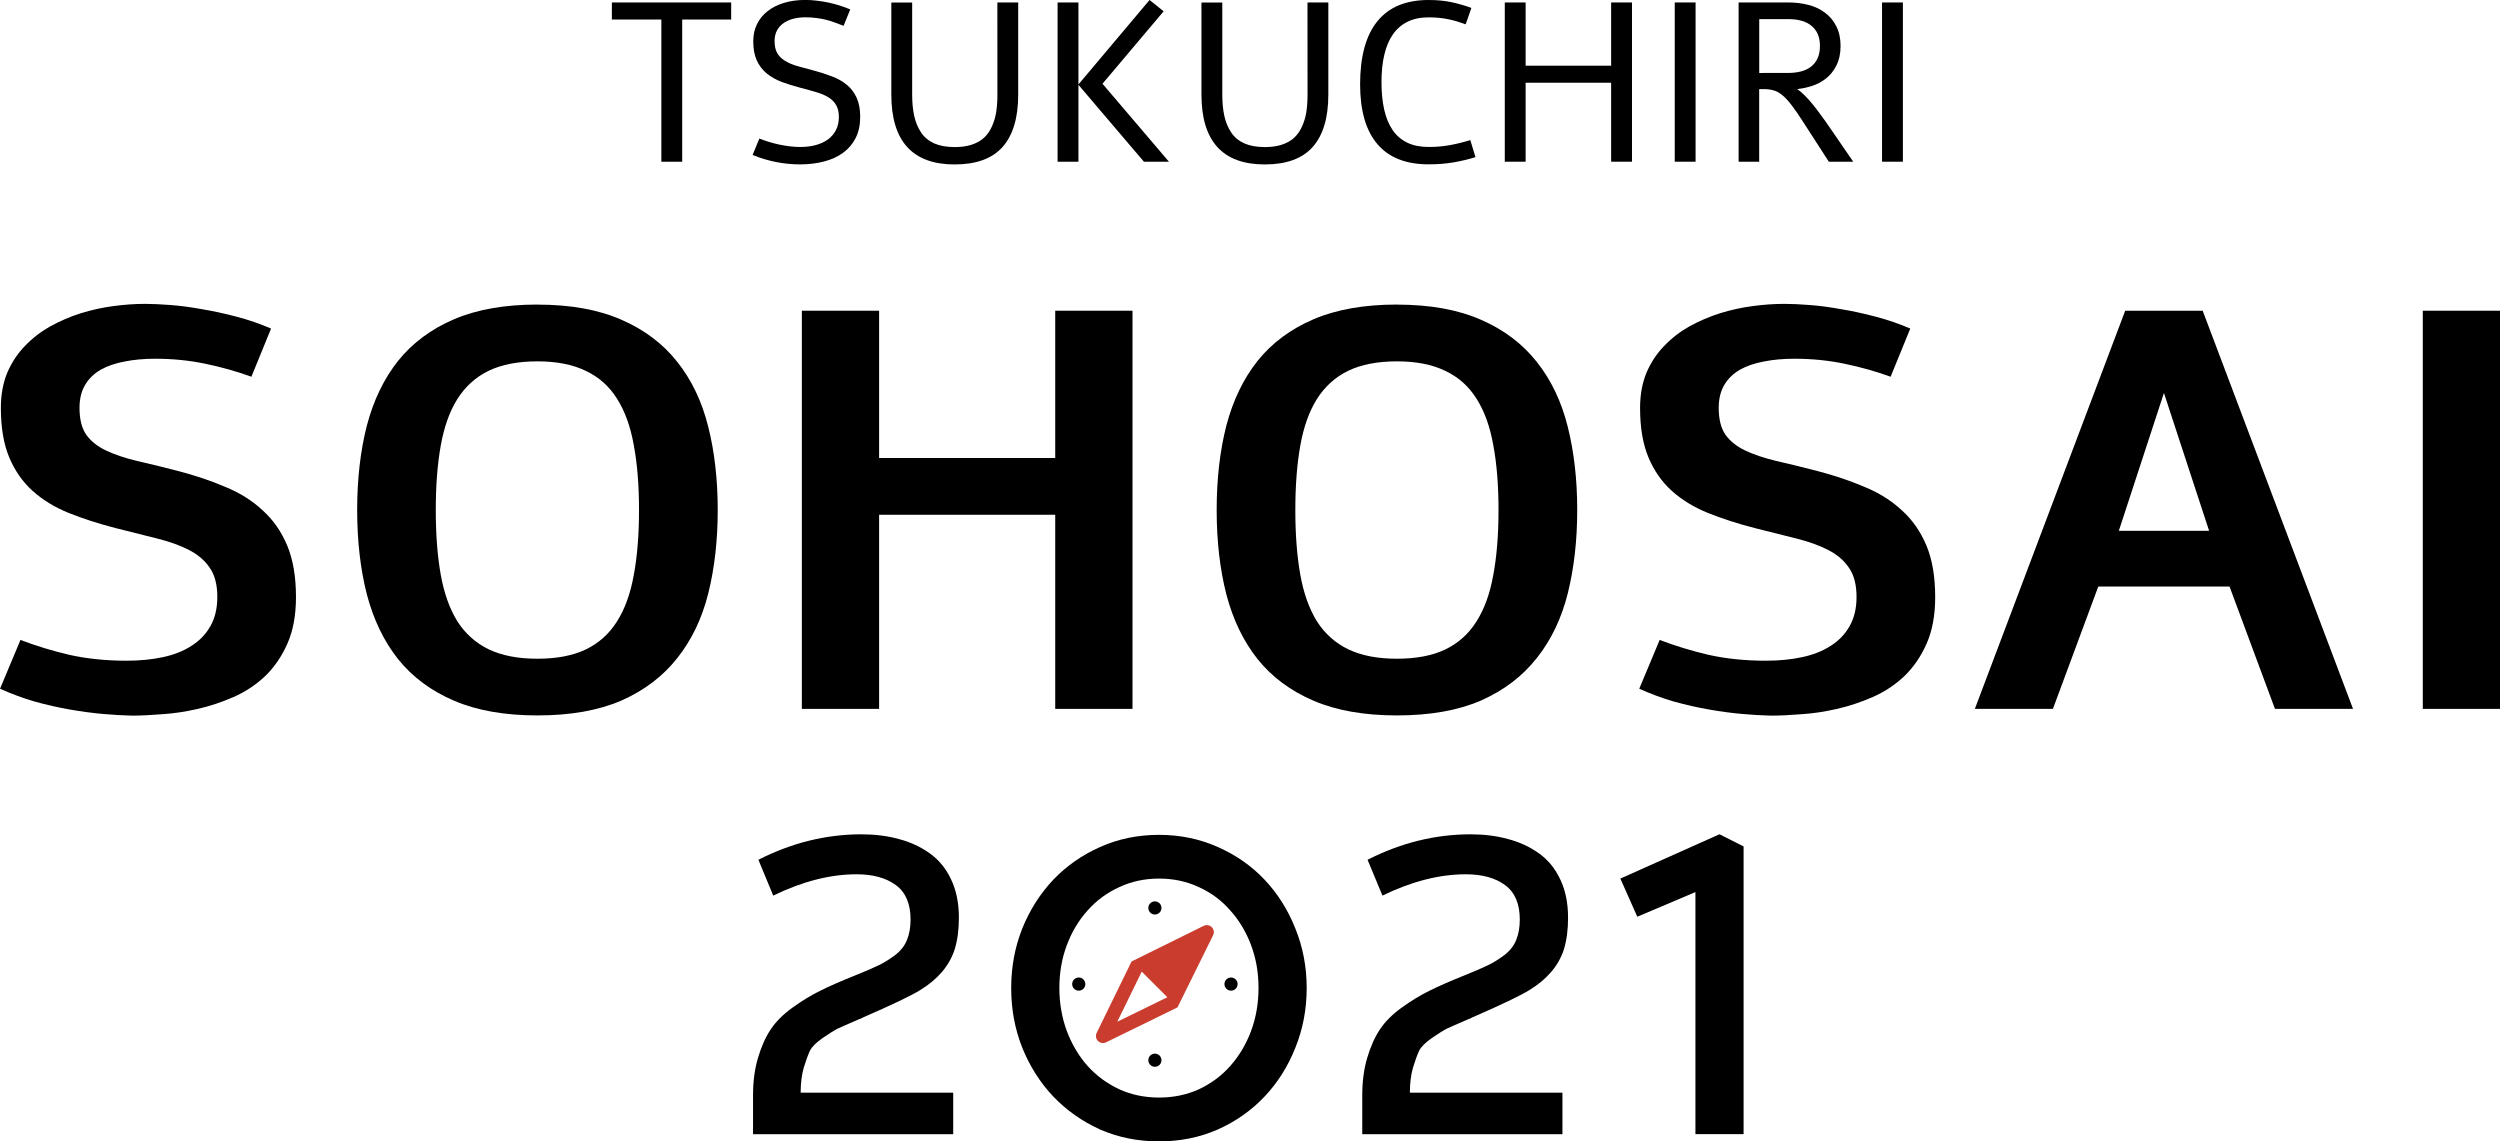 <?xml version="1.0" encoding="UTF-8" standalone="no"?>
<svg
   xmlns:dc="http://purl.org/dc/elements/1.1/"
   xmlns:cc="http://creativecommons.org/ns#"
   xmlns:rdf="http://www.w3.org/1999/02/22-rdf-syntax-ns#"
   xmlns:svg="http://www.w3.org/2000/svg"
   xmlns="http://www.w3.org/2000/svg"
   xmlns:sodipodi="http://sodipodi.sourceforge.net/DTD/sodipodi-0.dtd"
   xmlns:inkscape="http://www.inkscape.org/namespaces/inkscape"
   sodipodi:docname="title.svg"
   inkscape:version="1.0 (4035a4fb49, 2020-05-01)"
   id="svg8"
   version="1.1"
   viewBox="0 0 46.658 21.301"
   height="21.301mm"
   width="46.658mm">
  <defs
     id="defs2" />
  <sodipodi:namedview
     inkscape:window-maximized="1"
     inkscape:window-y="-8"
     inkscape:window-x="2552"
     inkscape:window-height="1057"
     inkscape:window-width="1858"
     fit-margin-bottom="0"
     fit-margin-right="0"
     fit-margin-left="0"
     fit-margin-top="0"
     inkscape:snap-global="true"
     inkscape:guide-bbox="true"
     showguides="false"
     inkscape:snap-center="true"
     inkscape:snap-text-baseline="true"
     inkscape:snap-page="true"
     inkscape:snap-object-midpoints="true"
     inkscape:snap-midpoints="true"
     inkscape:snap-smooth-nodes="true"
     inkscape:snap-intersection-paths="true"
     inkscape:object-paths="true"
     inkscape:snap-bbox-midpoints="true"
     inkscape:snap-bbox-edge-midpoints="true"
     inkscape:bbox-nodes="true"
     inkscape:bbox-paths="true"
     inkscape:snap-bbox="true"
     showgrid="false"
     inkscape:document-rotation="0"
     inkscape:current-layer="layer1"
     inkscape:document-units="mm"
     inkscape:cy="-48.715955"
     inkscape:cx="70.672837"
     inkscape:zoom="2"
     inkscape:pageshadow="2"
     inkscape:pageopacity="0"
     borderopacity="1.0"
     bordercolor="#666666"
     pagecolor="#ead8bb"
     id="base">
    <sodipodi:guide
       id="guide857"
       orientation="0,-1"
       position="21.63,5.061" />
    <sodipodi:guide
       id="guide859"
       orientation="1,0"
       position="19.767,3.023" />
    <sodipodi:guide
       id="guide861"
       orientation="0,-1"
       position="21.605,0.96" />
    <sodipodi:guide
       id="guide863"
       orientation="1,0"
       position="23.484,3.006" />
  </sodipodi:namedview>
  <g
     transform="translate(-80.726,-72.092)"
     id="layer1"
     inkscape:groupmode="layer"
     inkscape:label="レイヤー 1">
    <g
       transform="matrix(0.009,0,0,0.009,99.976,88.154)"
       style="opacity:1;fill:#000000;stroke-width:28.467"
       id="g16">
      <path
         class="st0"
         d="m 357.188,135.25 0.016,-0.016 -149.594,73.891 -72.36,148.156 -0.031,0.063 c -2.672,5.469 -1.609,12.281 2.813,16.672 4.344,4.359 11.156,5.547 16.766,2.766 h -0.016 l 148.094,-72.469 1.75,-3.531 5.094,-10.328 67.016,-135.656 0.016,-0.031 c 2.75,-5.609 1.641,-12.328 -2.766,-16.75 -4.439,-4.423 -11.173,-5.548 -16.798,-2.767 z m -178.922,198.688 0.141,-0.297 -0.281,0.141 50.609,-103.563 53.094,53.094 z"
         style="fill:#c93c2e;fill-opacity:1;stroke-width:28.467"
         id="path4" />
      <path
         class="st0"
         d="m 256,111.766 c 7.531,0 13.641,-6.109 13.641,-13.641 0,-7.547 -6.109,-13.656 -13.641,-13.656 -7.532,0 -13.641,6.109 -13.641,13.656 0,7.531 6.11,13.641 13.641,13.641 z"
         style="fill:#000000;stroke-width:28.467"
         id="path8" />
      <path
         class="st0"
         d="m 256,400.25 c -7.531,0 -13.641,6.094 -13.641,13.641 0,7.531 6.109,13.641 13.641,13.641 7.532,0 13.641,-6.109 13.641,-13.641 0,-7.547 -6.11,-13.641 -13.641,-13.641 z"
         style="fill:#000000;stroke-width:28.467"
         id="path10" />
      <path
         class="st0"
         d="m 98.109,242.359 c -7.531,0 -13.641,6.109 -13.641,13.641 0,7.547 6.109,13.656 13.641,13.656 7.547,0 13.656,-6.109 13.656,-13.656 0.001,-7.531 -6.109,-13.641 -13.656,-13.641 z"
         style="fill:#000000;stroke-width:28.467"
         id="path12" />
      <path
         class="st0"
         d="m 413.875,269.656 c 7.547,0 13.656,-6.109 13.656,-13.656 0,-7.531 -6.109,-13.641 -13.656,-13.641 -7.531,0 -13.641,6.109 -13.641,13.641 0,7.547 6.11,13.656 13.641,13.656 z"
         style="fill:#000000;stroke-width:28.467"
         id="path14" />
    </g>
    <g
       style="font-size:10.583px;line-height:0;font-family:sans-serif;text-align:center;text-anchor:middle;stroke-width:0.265"
       id="text1416"
       aria-label="TSUKUCHIRI
SOHOSAI
2021">
      <path
         id="path1418"
         style="font-style:normal;font-variant:normal;font-weight:normal;font-stretch:normal;font-size:4.233px;line-height:2.05;font-family:Alef;-inkscape-font-specification:Alef;stroke-width:0.265"
         d="m 92.146,72.138 h 2.226 v 0.318 h -0.914 v 2.654 h -0.389 v -2.654 h -0.924 z" />
      <path
         id="path1420"
         style="font-style:normal;font-variant:normal;font-weight:normal;font-stretch:normal;font-size:4.233px;line-height:2.05;font-family:Alef;-inkscape-font-specification:Alef;stroke-width:0.265"
         d="m 94.898,74.678 q 0.085,0.033 0.178,0.062 0.095,0.029 0.192,0.05 0.099,0.021 0.198,0.033 0.099,0.012 0.194,0.012 0.163,0 0.296,-0.037 0.132,-0.037 0.227,-0.107 0.095,-0.072 0.147,-0.176 0.052,-0.105 0.052,-0.24 0,-0.134 -0.05,-0.219 -0.048,-0.087 -0.141,-0.145 -0.091,-0.058 -0.225,-0.097 -0.134,-0.041 -0.306,-0.085 -0.19,-0.05 -0.351,-0.11 -0.159,-0.062 -0.277,-0.159 -0.116,-0.097 -0.182,-0.24 -0.066,-0.145 -0.066,-0.36 0,-0.176 0.07,-0.318 0.07,-0.143 0.198,-0.242 0.128,-0.101 0.308,-0.155 0.18,-0.054 0.397,-0.054 0.105,0 0.215,0.014 0.11,0.012 0.217,0.035 0.107,0.023 0.211,0.056 0.103,0.033 0.194,0.072 l -0.124,0.306 q -0.074,-0.029 -0.153,-0.058 -0.076,-0.029 -0.163,-0.052 -0.087,-0.023 -0.186,-0.035 -0.097,-0.014 -0.211,-0.014 -0.114,0 -0.217,0.025 -0.103,0.025 -0.184,0.079 -0.079,0.052 -0.126,0.136 -0.048,0.085 -0.048,0.205 0,0.134 0.048,0.221 0.05,0.085 0.141,0.143 0.093,0.058 0.227,0.099 0.134,0.039 0.306,0.083 0.19,0.05 0.349,0.112 0.161,0.06 0.277,0.157 0.118,0.097 0.184,0.242 0.066,0.145 0.066,0.358 0,0.225 -0.085,0.393 -0.083,0.165 -0.234,0.275 -0.149,0.11 -0.356,0.163 -0.205,0.054 -0.446,0.054 -0.457,0 -0.887,-0.176 z" />
      <path
         id="path1422"
         style="font-style:normal;font-variant:normal;font-weight:normal;font-stretch:normal;font-size:4.233px;line-height:2.05;font-family:Alef;-inkscape-font-specification:Alef;stroke-width:0.265"
         d="m 99.34,72.138 h 0.389 v 1.718 q 0,0.649 -0.291,0.978 -0.291,0.327 -0.895,0.327 -1.182,0 -1.182,-1.304 v -1.718 h 0.389 v 1.72 q 0,0.227 0.039,0.401 0.039,0.172 0.128,0.306 0.089,0.132 0.246,0.203 0.157,0.068 0.38,0.068 0.182,0 0.32,-0.045 0.141,-0.048 0.229,-0.13 0.089,-0.083 0.145,-0.207 0.058,-0.126 0.081,-0.269 0.023,-0.145 0.023,-0.327 z" />
      <path
         id="path1424"
         style="font-style:normal;font-variant:normal;font-weight:normal;font-stretch:normal;font-size:4.233px;line-height:2.05;font-family:Alef;-inkscape-font-specification:Alef;stroke-width:0.265"
         d="m 102.18,72.092 0.263,0.211 -1.141,1.352 1.24,1.455 h -0.467 l -1.222,-1.435 v 1.435 h -0.389 v -2.972 h 0.389 v 1.53 z" />
      <path
         id="path1426"
         style="font-style:normal;font-variant:normal;font-weight:normal;font-stretch:normal;font-size:4.233px;line-height:2.05;font-family:Alef;-inkscape-font-specification:Alef;stroke-width:0.265"
         d="m 105.128,72.138 h 0.389 v 1.718 q 0,0.649 -0.291,0.978 -0.291,0.327 -0.895,0.327 -1.182,0 -1.182,-1.304 v -1.718 h 0.389 v 1.72 q 0,0.227 0.039,0.401 0.039,0.172 0.128,0.306 0.089,0.132 0.246,0.203 0.157,0.068 0.38,0.068 0.182,0 0.32,-0.045 0.141,-0.048 0.229,-0.13 0.089,-0.083 0.145,-0.207 0.058,-0.126 0.081,-0.269 0.023,-0.145 0.023,-0.327 z" />
      <path
         id="path1428"
         style="font-style:normal;font-variant:normal;font-weight:normal;font-stretch:normal;font-size:4.233px;line-height:2.05;font-family:Alef;-inkscape-font-specification:Alef;stroke-width:0.265"
         d="m 108.263,75.025 q -0.192,0.06 -0.407,0.097 -0.213,0.037 -0.469,0.037 -0.633,0 -0.955,-0.378 -0.322,-0.378 -0.322,-1.114 0,-0.781 0.322,-1.178 0.322,-0.397 0.955,-0.397 0.24,0 0.43,0.041 0.192,0.041 0.37,0.107 l -0.107,0.306 q -0.085,-0.031 -0.167,-0.056 -0.083,-0.025 -0.167,-0.041 -0.083,-0.017 -0.172,-0.025 -0.089,-0.008 -0.186,-0.008 -0.229,0 -0.395,0.083 -0.165,0.081 -0.273,0.238 -0.107,0.155 -0.159,0.38 -0.052,0.223 -0.052,0.508 0,0.294 0.052,0.519 0.052,0.225 0.159,0.38 0.107,0.153 0.273,0.232 0.165,0.079 0.395,0.079 0.211,0 0.401,-0.035 0.19,-0.035 0.378,-0.093 z" />
      <path
         id="path1430"
         style="font-style:normal;font-variant:normal;font-weight:normal;font-stretch:normal;font-size:4.233px;line-height:2.05;font-family:Alef;-inkscape-font-specification:Alef;stroke-width:0.265"
         d="m 110.795,72.138 h 0.389 v 2.972 h -0.389 v -1.474 h -1.596 v 1.474 h -0.389 v -2.972 h 0.389 v 1.18 h 1.596 z" />
      <path
         id="path1432"
         style="font-style:normal;font-variant:normal;font-weight:normal;font-stretch:normal;font-size:4.233px;line-height:2.05;font-family:Alef;-inkscape-font-specification:Alef;stroke-width:0.265"
         d="m 111.982,72.138 h 0.389 v 2.972 h -0.389 z" />
      <path
         id="path1434"
         style="font-style:normal;font-variant:normal;font-weight:normal;font-stretch:normal;font-size:4.233px;line-height:2.05;font-family:Alef;-inkscape-font-specification:Alef;stroke-width:0.265"
         d="m 114.105,72.138 q 0.196,0 0.37,0.045 0.176,0.045 0.31,0.145 0.136,0.101 0.213,0.256 0.079,0.155 0.079,0.366 0,0.211 -0.079,0.366 -0.076,0.155 -0.213,0.256 -0.105,0.079 -0.236,0.122 -0.128,0.043 -0.275,0.06 l -0.002,0.004 q 0.06,0.039 0.132,0.112 0.072,0.07 0.151,0.167 0.079,0.097 0.161,0.211 0.083,0.112 0.167,0.236 l 0.43,0.626 h -0.455 l -0.467,-0.723 q -0.126,-0.198 -0.219,-0.32 -0.091,-0.122 -0.174,-0.192 -0.081,-0.07 -0.165,-0.095 -0.085,-0.025 -0.196,-0.025 h -0.079 v 1.356 h -0.384 V 72.138 Z m 0,1.315 q 0.13,0 0.238,-0.029 0.107,-0.029 0.184,-0.089 0.079,-0.062 0.122,-0.157 0.043,-0.095 0.043,-0.227 0,-0.132 -0.043,-0.227 -0.043,-0.095 -0.122,-0.155 -0.076,-0.062 -0.184,-0.091 -0.107,-0.029 -0.238,-0.029 h -0.546 v 1.005 z" />
      <path
         id="path1436"
         style="font-style:normal;font-variant:normal;font-weight:normal;font-stretch:normal;font-size:4.233px;line-height:2.05;font-family:Alef;-inkscape-font-specification:Alef;stroke-width:0.265"
         d="m 115.851,72.138 h 0.389 v 2.972 h -0.389 z" />
      <path
         id="path1438"
         style="font-style:normal;font-variant:normal;font-weight:bold;font-stretch:normal;line-height:0.75;font-family:Alef;-inkscape-font-specification:'Alef Bold';stroke-width:0.265"
         d="m 81.108,84.035 q 0.429,0.165 0.915,0.279 0.491,0.109 1.065,0.109 0.372,0 0.682,-0.067 0.31,-0.067 0.532,-0.212 0.227,-0.145 0.351,-0.367 0.129,-0.227 0.129,-0.543 0,-0.341 -0.14,-0.543 -0.134,-0.202 -0.382,-0.331 -0.248,-0.129 -0.599,-0.217 -0.351,-0.088 -0.78,-0.196 -0.481,-0.124 -0.878,-0.284 -0.393,-0.16 -0.672,-0.413 -0.279,-0.253 -0.434,-0.625 -0.155,-0.372 -0.155,-0.92 0,-0.367 0.119,-0.656 0.124,-0.289 0.331,-0.501 0.207,-0.217 0.475,-0.367 0.274,-0.15 0.568,-0.243 0.3,-0.093 0.61,-0.134 0.31,-0.041 0.589,-0.041 0.196,0 0.47,0.021 0.279,0.021 0.589,0.078 0.315,0.052 0.646,0.14 0.336,0.088 0.646,0.222 l -0.367,0.899 q -0.413,-0.15 -0.863,-0.243 -0.444,-0.093 -0.935,-0.093 -0.31,0 -0.568,0.052 -0.258,0.047 -0.45,0.155 -0.186,0.109 -0.289,0.284 -0.103,0.176 -0.103,0.424 0,0.32 0.124,0.501 0.129,0.181 0.367,0.295 0.238,0.114 0.579,0.196 0.346,0.078 0.78,0.191 0.475,0.124 0.873,0.295 0.403,0.165 0.692,0.434 0.295,0.264 0.46,0.656 0.165,0.393 0.165,0.966 0,0.506 -0.16,0.868 -0.16,0.362 -0.419,0.61 -0.258,0.243 -0.589,0.388 -0.331,0.145 -0.672,0.222 -0.341,0.078 -0.661,0.098 -0.32,0.026 -0.563,0.026 -0.238,-0.005 -0.537,-0.031 -0.295,-0.026 -0.62,-0.083 -0.326,-0.057 -0.661,-0.15 -0.331,-0.098 -0.641,-0.238 z" />
      <path
         id="path1440"
         style="font-style:normal;font-variant:normal;font-weight:bold;font-stretch:normal;line-height:0.75;font-family:Alef;-inkscape-font-specification:'Alef Bold';stroke-width:0.265"
         d="m 90.756,77.777 q 0.93,0 1.571,0.284 0.641,0.279 1.039,0.785 0.403,0.506 0.579,1.214 0.176,0.703 0.176,1.55 0,0.847 -0.176,1.555 -0.176,0.703 -0.579,1.209 -0.398,0.506 -1.039,0.791 -0.641,0.279 -1.571,0.279 -0.915,0 -1.555,-0.274 -0.641,-0.274 -1.044,-0.775 -0.398,-0.501 -0.584,-1.209 -0.181,-0.708 -0.181,-1.576 0,-0.868 0.181,-1.576 0.186,-0.708 0.584,-1.209 0.403,-0.501 1.044,-0.775 0.641,-0.274 1.555,-0.274 z m 0,1.059 q -0.543,0 -0.91,0.176 -0.362,0.176 -0.584,0.527 -0.217,0.346 -0.31,0.868 -0.093,0.517 -0.093,1.204 0,0.687 0.093,1.209 0.093,0.517 0.31,0.868 0.222,0.346 0.584,0.522 0.367,0.176 0.91,0.176 0.537,0 0.899,-0.171 0.367,-0.176 0.584,-0.522 0.222,-0.346 0.315,-0.868 0.098,-0.522 0.098,-1.214 0,-0.692 -0.098,-1.214 -0.093,-0.522 -0.315,-0.868 -0.217,-0.346 -0.584,-0.517 -0.362,-0.176 -0.899,-0.176 z" />
      <path
         id="path1442"
         style="font-style:normal;font-variant:normal;font-weight:bold;font-stretch:normal;line-height:0.75;font-family:Alef;-inkscape-font-specification:'Alef Bold';stroke-width:0.265"
         d="m 101.862,77.891 v 7.431 h -1.442 v -3.623 h -3.287 v 3.623 h -1.442 v -7.431 h 1.442 v 2.749 h 3.287 v -2.749 z" />
      <path
         id="path1444"
         style="font-style:normal;font-variant:normal;font-weight:bold;font-stretch:normal;line-height:0.75;font-family:Alef;-inkscape-font-specification:'Alef Bold';stroke-width:0.265"
         d="m 106.797,77.777 q 0.93,0 1.571,0.284 0.641,0.279 1.039,0.785 0.403,0.506 0.579,1.214 0.176,0.703 0.176,1.55 0,0.847 -0.176,1.555 -0.176,0.703 -0.579,1.209 -0.398,0.506 -1.039,0.791 -0.641,0.279 -1.571,0.279 -0.915,0 -1.555,-0.274 -0.641,-0.274 -1.044,-0.775 -0.398,-0.501 -0.584,-1.209 -0.181,-0.708 -0.181,-1.576 0,-0.868 0.181,-1.576 0.186,-0.708 0.584,-1.209 0.403,-0.501 1.044,-0.775 0.641,-0.274 1.555,-0.274 z m 0,1.059 q -0.543,0 -0.909,0.176 -0.362,0.176 -0.584,0.527 -0.217,0.346 -0.31,0.868 -0.093,0.517 -0.093,1.204 0,0.687 0.093,1.209 0.093,0.517 0.31,0.868 0.222,0.346 0.584,0.522 0.367,0.176 0.909,0.176 0.537,0 0.899,-0.171 0.367,-0.176 0.584,-0.522 0.222,-0.346 0.315,-0.868 0.098,-0.522 0.098,-1.214 0,-0.692 -0.098,-1.214 -0.093,-0.522 -0.315,-0.868 -0.217,-0.346 -0.584,-0.517 -0.362,-0.176 -0.899,-0.176 z" />
      <path
         id="path1446"
         style="font-style:normal;font-variant:normal;font-weight:bold;font-stretch:normal;line-height:0.75;font-family:Alef;-inkscape-font-specification:'Alef Bold';stroke-width:0.265"
         d="m 111.701,84.035 q 0.429,0.165 0.915,0.279 0.491,0.109 1.065,0.109 0.372,0 0.682,-0.067 0.31,-0.067 0.532,-0.212 0.227,-0.145 0.351,-0.367 0.129,-0.227 0.129,-0.543 0,-0.341 -0.14,-0.543 -0.134,-0.202 -0.382,-0.331 -0.248,-0.129 -0.599,-0.217 -0.351,-0.088 -0.78,-0.196 -0.481,-0.124 -0.878,-0.284 -0.393,-0.16 -0.672,-0.413 -0.279,-0.253 -0.434,-0.625 -0.155,-0.372 -0.155,-0.92 0,-0.367 0.119,-0.656 0.124,-0.289 0.331,-0.501 0.207,-0.217 0.475,-0.367 0.274,-0.15 0.568,-0.243 0.3,-0.093 0.61,-0.134 0.31,-0.041 0.589,-0.041 0.196,0 0.47,0.021 0.279,0.021 0.589,0.078 0.315,0.052 0.646,0.14 0.336,0.088 0.646,0.222 l -0.367,0.899 q -0.413,-0.15 -0.863,-0.243 -0.444,-0.093 -0.935,-0.093 -0.31,0 -0.568,0.052 -0.258,0.047 -0.45,0.155 -0.186,0.109 -0.289,0.284 -0.103,0.176 -0.103,0.424 0,0.32 0.124,0.501 0.129,0.181 0.367,0.295 0.238,0.114 0.579,0.196 0.346,0.078 0.78,0.191 0.475,0.124 0.873,0.295 0.403,0.165 0.692,0.434 0.295,0.264 0.46,0.656 0.165,0.393 0.165,0.966 0,0.506 -0.16,0.868 -0.16,0.362 -0.419,0.61 -0.258,0.243 -0.589,0.388 -0.331,0.145 -0.672,0.222 -0.341,0.078 -0.661,0.098 -0.32,0.026 -0.563,0.026 -0.238,-0.005 -0.537,-0.031 -0.295,-0.026 -0.62,-0.083 -0.326,-0.057 -0.661,-0.15 -0.331,-0.098 -0.641,-0.238 z" />
      <path
         id="path1448"
         style="font-style:normal;font-variant:normal;font-weight:bold;font-stretch:normal;line-height:0.75;font-family:Alef;-inkscape-font-specification:'Alef Bold';stroke-width:0.265"
         d="m 121.835,77.891 2.806,7.431 h -1.457 l -0.848,-2.284 h -2.449 l -0.847,2.284 h -1.457 l 2.806,-7.431 z m -0.723,1.535 -0.842,2.573 h 1.685 z" />
      <path
         id="path1450"
         style="font-style:normal;font-variant:normal;font-weight:bold;font-stretch:normal;line-height:0.75;font-family:Alef;-inkscape-font-specification:'Alef Bold';stroke-width:0.265"
         d="m 127.385,77.891 v 7.431 h -1.442 v -7.431 z" />
      <path
         id="path1452"
         style="font-style:normal;font-variant:normal;font-weight:normal;font-stretch:normal;line-height:0.75;font-family:Alef;-inkscape-font-specification:Alef;stroke-width:0.265"
         d="m 94.88,88.138 q 0.935,-0.475 1.922,-0.475 0.382,0 0.698,0.088 0.32,0.083 0.574,0.264 0.258,0.181 0.403,0.491 0.145,0.305 0.145,0.713 0,0.336 -0.078,0.589 -0.145,0.455 -0.641,0.76 -0.248,0.155 -1.08,0.517 -0.01,0.005 -0.026,0.015 -0.015,0.005 -0.026,0.01 -0.01,0 -0.026,0.01 -0.3,0.129 -0.388,0.171 -0.083,0.041 -0.274,0.171 -0.186,0.129 -0.243,0.243 -0.052,0.114 -0.114,0.315 -0.057,0.202 -0.057,0.465 h 2.847 v 0.775 h -3.736 v -0.723 q 0,-0.393 0.093,-0.703 0.093,-0.315 0.238,-0.532 0.145,-0.217 0.403,-0.403 0.264,-0.191 0.517,-0.315 0.258,-0.129 0.646,-0.284 0.295,-0.119 0.444,-0.191 0.15,-0.072 0.31,-0.191 0.16,-0.124 0.222,-0.284 0.067,-0.16 0.067,-0.382 0,-0.439 -0.274,-0.641 -0.274,-0.202 -0.734,-0.202 -0.739,0 -1.555,0.398 z" />
      <path
         id="path1454"
         style="font-style:normal;font-variant:normal;font-weight:normal;font-stretch:normal;line-height:0.75;font-family:Alef;-inkscape-font-specification:Alef;stroke-width:0.265"
         d="m 102.358,87.673 q 0.589,0 1.096,0.227 0.506,0.222 0.873,0.61 0.367,0.388 0.574,0.91 0.212,0.522 0.212,1.111 0,0.594 -0.212,1.116 -0.207,0.522 -0.574,0.91 -0.367,0.388 -0.873,0.615 -0.506,0.222 -1.096,0.222 -0.594,0 -1.101,-0.222 -0.501,-0.227 -0.873,-0.615 -0.367,-0.388 -0.579,-0.91 -0.207,-0.522 -0.207,-1.116 0,-0.589 0.207,-1.111 0.212,-0.522 0.579,-0.91 0.372,-0.388 0.873,-0.61 0.506,-0.227 1.101,-0.227 z m 0,0.816 q -0.403,0 -0.744,0.16 -0.341,0.155 -0.589,0.434 -0.248,0.274 -0.388,0.646 -0.14,0.372 -0.14,0.801 0,0.429 0.14,0.806 0.14,0.372 0.388,0.651 0.248,0.274 0.589,0.434 0.341,0.155 0.744,0.155 0.403,0 0.744,-0.155 0.341,-0.16 0.584,-0.434 0.248,-0.279 0.388,-0.651 0.14,-0.377 0.14,-0.806 0,-0.429 -0.14,-0.801 -0.14,-0.372 -0.388,-0.646 -0.243,-0.279 -0.584,-0.434 -0.341,-0.16 -0.744,-0.16 z" />
      <path
         id="path1456"
         style="font-style:normal;font-variant:normal;font-weight:normal;font-stretch:normal;line-height:0.75;font-family:Alef;-inkscape-font-specification:Alef;stroke-width:0.265"
         d="m 106.249,88.138 q 0.935,-0.475 1.922,-0.475 0.382,0 0.698,0.088 0.32,0.083 0.574,0.264 0.258,0.181 0.403,0.491 0.145,0.305 0.145,0.713 0,0.336 -0.077,0.589 -0.145,0.455 -0.641,0.76 -0.248,0.155 -1.08,0.517 -0.01,0.005 -0.026,0.015 -0.015,0.005 -0.026,0.01 -0.01,0 -0.026,0.01 -0.3,0.129 -0.388,0.171 -0.083,0.041 -0.274,0.171 -0.186,0.129 -0.243,0.243 -0.052,0.114 -0.114,0.315 -0.057,0.202 -0.057,0.465 h 2.847 v 0.775 h -3.736 v -0.723 q 0,-0.393 0.093,-0.703 0.093,-0.315 0.238,-0.532 0.145,-0.217 0.403,-0.403 0.264,-0.191 0.517,-0.315 0.258,-0.129 0.646,-0.284 0.295,-0.119 0.444,-0.191 0.15,-0.072 0.31,-0.191 0.16,-0.124 0.222,-0.284 0.067,-0.16 0.067,-0.382 0,-0.439 -0.274,-0.641 -0.274,-0.202 -0.734,-0.202 -0.739,0 -1.555,0.398 z" />
      <path
         id="path1458"
         style="font-style:normal;font-variant:normal;font-weight:normal;font-stretch:normal;line-height:0.75;font-family:Alef;-inkscape-font-specification:Alef;stroke-width:0.265"
         d="m 110.967,88.489 1.85,-0.827 0.45,0.227 v 5.369 h -0.899 v -4.517 l -1.085,0.46 z" />
    </g>
  </g>
</svg>
